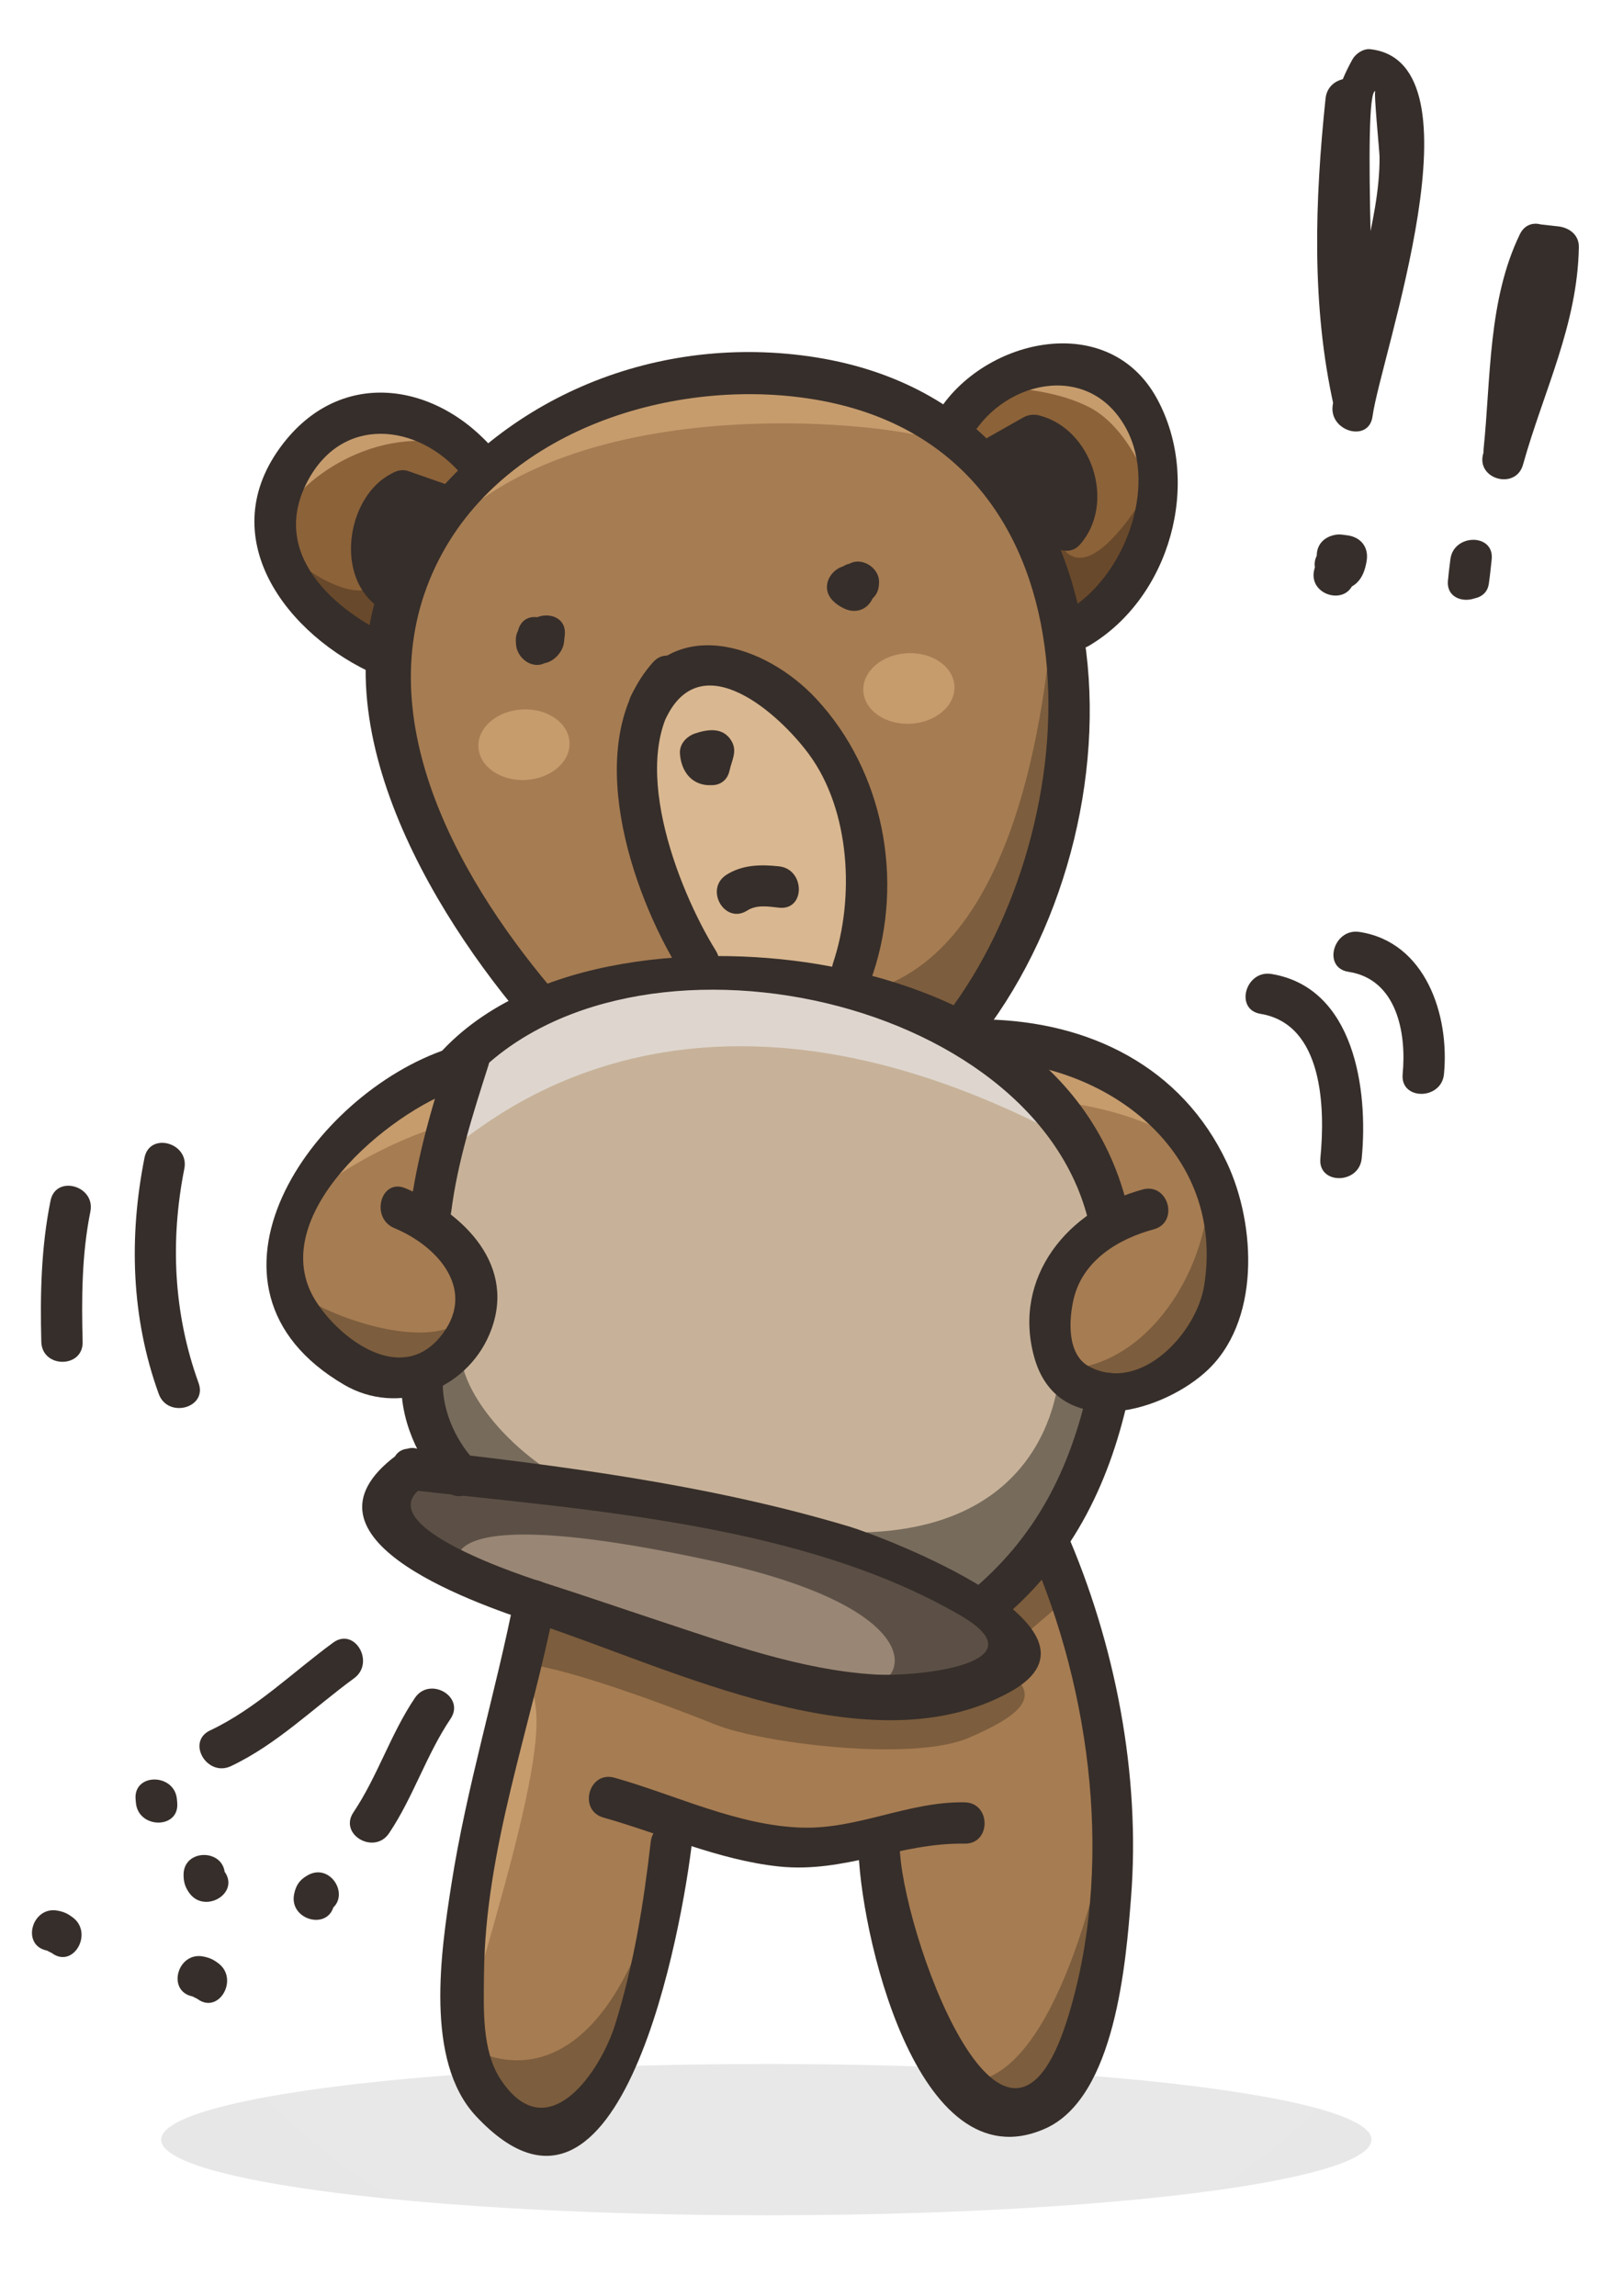 <?xml version="1.0" encoding="UTF-8" standalone="no"?>
<svg
   xmlns:dc="http://purl.org/dc/elements/1.1/"
   xmlns:cc="http://creativecommons.org/ns#"
   xmlns:rdf="http://www.w3.org/1999/02/22-rdf-syntax-ns#"
   xmlns:svg="http://www.w3.org/2000/svg"
   xmlns="http://www.w3.org/2000/svg"
   id="svg805"
   version="1.1"
   viewBox="0 0 210 297"
   height="297mm"
   width="210mm">
  <defs
     id="defs799">
    <clipPath
       clipPathUnits="userSpaceOnUse"
       id="clipPath362">
      <path
         d="m 4018.55,3428.23 c -3.97,0.13 -7.83,0.21 -11.59,0.21 -2.22,5.23 -22.59,53.71 -26.54,80.31 7.88,-17.89 21.41,-47.66 38.13,-80.52"
         id="path360" />
    </clipPath>
    <radialGradient
       fx="0"
       fy="0"
       cx="0"
       cy="0"
       r="1"
       gradientUnits="userSpaceOnUse"
       gradientTransform="matrix(3535.53,0,0,-3535.53,4360,3360)"
       spreadMethod="pad"
       id="radialGradient368">
      <stop
         style="stop-opacity:1;stop-color:#999999"
         offset="0"
         id="stop364" />
      <stop
         style="stop-opacity:1;stop-color:#949494"
         offset="1"
         id="stop366" />
    </radialGradient>
    <clipPath
       clipPathUnits="userSpaceOnUse"
       id="clipPath338">
      <path
         d="m 3943.49,3407.14 c -0.58,12.26 15.34,17.91 37.21,19.95 -20.38,-2.48 -34.2,-8.56 -37.21,-19.95"
         id="path336" />
    </clipPath>
    <radialGradient
       fx="0"
       fy="0"
       cx="0"
       cy="0"
       r="1"
       gradientUnits="userSpaceOnUse"
       gradientTransform="matrix(3535.53,0,0,-3535.53,4360,3360)"
       spreadMethod="pad"
       id="radialGradient344">
      <stop
         style="stop-opacity:1;stop-color:#999999"
         offset="0"
         id="stop340" />
      <stop
         style="stop-opacity:1;stop-color:#949494"
         offset="1"
         id="stop342" />
    </radialGradient>
    <clipPath
       clipPathUnits="userSpaceOnUse"
       id="clipPath298">
      <path
         d="m 3931.72,4241.3 c -0.32,0.16 -0.63,0.32 -0.94,0.49 0.31,-0.17 0.62,-0.33 0.94,-0.49 m -0.95,0.49 c -1.27,0.67 -2.52,1.35 -3.76,2.06 1.26,-0.71 2.52,-1.4 3.76,-2.06 m 17.26,2.66 c 0.29,11.16 1.64,30.27 6.87,50.61 l 3.75,-4.7 c 0,0 -3.17,-31.69 -10.62,-45.91 m -102.65,96.91 c -0.09,0.2 -0.13,0.3 -0.13,0.3 0.02,-0.03 0.04,-0.05 0.06,-0.08 0.02,-0.07 0.05,-0.15 0.07,-0.22"
         id="path296" />
    </clipPath>
    <radialGradient
       fx="0"
       fy="0"
       cx="0"
       cy="0"
       r="1"
       gradientUnits="userSpaceOnUse"
       gradientTransform="matrix(3535.53,0,0,-3535.53,4360,3360)"
       spreadMethod="pad"
       id="radialGradient304">
      <stop
         style="stop-opacity:1;stop-color:#bfbfbf"
         offset="0"
         id="stop300" />
      <stop
         style="stop-opacity:1;stop-color:#b8b8b8"
         offset="1"
         id="stop302" />
    </radialGradient>
    <clipPath
       clipPathUnits="userSpaceOnUse"
       id="clipPath280">
      <path
         d="m 4677.63,4310.49 c 15.29,23.73 26.92,55.54 24.49,96.36 2.82,4.93 4.43,7.98 4.43,7.98 9.58,-39.89 -7.4,-76.34 -28.92,-104.34"
         id="path278" />
    </clipPath>
    <radialGradient
       fx="0"
       fy="0"
       cx="0"
       cy="0"
       r="1"
       gradientUnits="userSpaceOnUse"
       gradientTransform="matrix(3535.53,0,0,-3535.53,4360,3360)"
       spreadMethod="pad"
       id="radialGradient286">
      <stop
         style="stop-opacity:1;stop-color:#bfbfbf"
         offset="0"
         id="stop282" />
      <stop
         style="stop-opacity:1;stop-color:#b8b8b8"
         offset="1"
         id="stop284" />
    </radialGradient>
    <clipPath
       clipPathUnits="userSpaceOnUse"
       id="clipPath262">
      <path
         d="m 4121.56,2794.67 c 14.93,8.71 33.9,25.08 52.03,55.83 0.63,0.02 1.31,0.04 1.94,0.06 -14.27,-26.96 -32.01,-47.72 -53.97,-55.89"
         id="path260" />
    </clipPath>
    <radialGradient
       fx="0"
       fy="0"
       cx="0"
       cy="0"
       r="1"
       gradientUnits="userSpaceOnUse"
       gradientTransform="matrix(3535.53,0,0,-3535.53,4360,3360)"
       spreadMethod="pad"
       id="radialGradient268">
      <stop
         style="stop-opacity:1;stop-color:#afafaf"
         offset="0"
         id="stop264" />
      <stop
         style="stop-opacity:1;stop-color:#a9a9a9"
         offset="1"
         id="stop266" />
    </radialGradient>
    <clipPath
       clipPathUnits="userSpaceOnUse"
       id="clipPath246">
      <path
         d="m 4173.59,2850.5 c 6.42,10.89 12.74,23.6 18.73,38.4 -4.98,-13.61 -10.55,-26.56 -16.79,-38.34 -0.63,-0.02 -1.31,-0.04 -1.94,-0.06"
         id="path244" />
    </clipPath>
    <radialGradient
       fx="0"
       fy="0"
       cx="0"
       cy="0"
       r="1"
       gradientUnits="userSpaceOnUse"
       gradientTransform="matrix(3535.53,0,0,-3535.53,4360,3360)"
       spreadMethod="pad"
       id="radialGradient252">
      <stop
         style="stop-opacity:1;stop-color:#bfbfbf"
         offset="0"
         id="stop248" />
      <stop
         style="stop-opacity:1;stop-color:#b8b8b8"
         offset="1"
         id="stop250" />
    </radialGradient>
    <clipPath
       clipPathUnits="userSpaceOnUse"
       id="clipPath228">
      <path
         d="m 4567.21,2794.35 c -5.24,0 -10.68,1.6 -16.01,4.13 4.04,-1.52 8.18,-2.54 12.43,-3.02 0,0 21.86,7.45 45.47,34.62 -8.03,-11.93 -17.25,-22.41 -27.83,-30.84 -4.32,-3.45 -9.1,-4.89 -14.06,-4.89"
         id="path226" />
    </clipPath>
    <radialGradient
       fx="0"
       fy="0"
       cx="0"
       cy="0"
       r="1"
       gradientUnits="userSpaceOnUse"
       gradientTransform="matrix(3535.53,0,0,-3535.53,4360,3360)"
       spreadMethod="pad"
       id="radialGradient234">
      <stop
         style="stop-opacity:1;stop-color:#afafaf"
         offset="0"
         id="stop230" />
      <stop
         style="stop-opacity:1;stop-color:#a9a9a9"
         offset="1"
         id="stop232" />
    </radialGradient>
    <clipPath
       clipPathUnits="userSpaceOnUse"
       id="clipPath210">
      <path
         d="m 4517.19,3859.53 c 0,0 72.75,126.5 91.88,239.3 -9.87,-76.58 -35.02,-163.79 -91.88,-239.3 v 0"
         id="path208" />
    </clipPath>
    <radialGradient
       fx="0"
       fy="0"
       cx="0"
       cy="0"
       r="1"
       gradientUnits="userSpaceOnUse"
       gradientTransform="matrix(3535.53,0,0,-3535.53,4360,3360)"
       spreadMethod="pad"
       id="radialGradient216">
      <stop
         style="stop-opacity:1;stop-color:#bfbfbf"
         offset="0"
         id="stop212" />
      <stop
         style="stop-opacity:1;stop-color:#b8b8b8"
         offset="1"
         id="stop214" />
    </radialGradient>
    <clipPath
       clipPathUnits="userSpaceOnUse"
       id="clipPath190">
      <path
         d="m 4704.71,3521.87 c 39.73,19.87 85.77,71.49 52.42,205.54 0,0 37.44,-57.33 7.56,-144.72 -12.95,-37.98 -35.99,-54.78 -59.98,-60.82"
         id="path188" />
    </clipPath>
    <radialGradient
       fx="0"
       fy="0"
       cx="0"
       cy="0"
       r="1"
       gradientUnits="userSpaceOnUse"
       gradientTransform="matrix(3535.53,0,0,-3535.53,4360,3360)"
       spreadMethod="pad"
       id="radialGradient196">
      <stop
         style="stop-opacity:1;stop-color:#bfbfbf"
         offset="0"
         id="stop192" />
      <stop
         style="stop-opacity:1;stop-color:#b8b8b8"
         offset="1"
         id="stop194" />
    </radialGradient>
    <clipPath
       clipPathUnits="userSpaceOnUse"
       id="clipPath170">
      <path
         d="m 4084.92,3242.13 v 0 l 9.04,62.11 c 0.16,-0.21 0.33,-0.43 0.5,-0.64 4.9,-6.18 -0.14,-28.79 -9.54,-61.47"
         id="path168" />
    </clipPath>
    <radialGradient
       fx="0"
       fy="0"
       cx="0"
       cy="0"
       r="1"
       gradientUnits="userSpaceOnUse"
       gradientTransform="matrix(3535.53,0,0,-3535.53,4360,3360)"
       spreadMethod="pad"
       id="radialGradient176">
      <stop
         style="stop-opacity:1;stop-color:#bfbfbf"
         offset="0"
         id="stop172" />
      <stop
         style="stop-opacity:1;stop-color:#b8b8b8"
         offset="1"
         id="stop174" />
    </radialGradient>
    <clipPath
       clipPathUnits="userSpaceOnUse"
       id="clipPath148">
      <path
         d="m 4329.27,2703.66 c -330.03,0 -597.69,33.39 -597.69,74.7 0,27.87 122.37,52.21 303.67,65.04 11.75,-25.6 30.42,-46.01 58.31,-58.65 0,0 11.54,0.3 28,9.92 21.96,8.17 39.7,28.93 53.97,55.89 49.07,1.63 100.58,2.5 153.74,2.5 59.24,0 116.45,-1.08 170.47,-3.08 14.6,-24.89 31.71,-44.09 51.46,-51.5 5.33,-2.53 10.77,-4.13 16.01,-4.13 4.96,0 9.74,1.44 14.06,4.89 10.58,8.43 19.8,18.91 27.83,30.84 3.54,4.06 7.12,8.58 10.66,13.57 183.26,-12.77 307.2,-37.24 307.2,-65.29 0,-41.31 -267.57,-74.7 -597.69,-74.7"
         id="path146" />
    </clipPath>
    <radialGradient
       fx="0"
       fy="0"
       cx="0"
       cy="0"
       r="1"
       gradientUnits="userSpaceOnUse"
       gradientTransform="matrix(3535.53,0,0,-3535.53,4360,3360)"
       spreadMethod="pad"
       id="radialGradient154">
      <stop
         style="stop-opacity:1;stop-color:#e9e9e9"
         offset="0"
         id="stop150" />
      <stop
         style="stop-opacity:1;stop-color:#e2e2e2"
         offset="1"
         id="stop152" />
    </radialGradient>
  </defs>
  <g
     style="opacity:1"
     id="layer1">
    <g
       transform="matrix(0.131,0,0,-0.131,-467.978,640.763)"
       style="display:inline"
       id="g142">
      <g
         id="g144"
         clip-path="url(#clipPath148)">
        <path
           d="m 4329.27,2703.66 c -330.03,0 -597.69,33.39 -597.69,74.7 0,27.87 122.37,52.21 303.67,65.04 11.75,-25.6 30.42,-46.01 58.31,-58.65 0,0 11.54,0.3 28,9.92 21.96,8.17 39.7,28.93 53.97,55.89 49.07,1.63 100.58,2.5 153.74,2.5 59.24,0 116.45,-1.08 170.47,-3.08 14.6,-24.89 31.71,-44.09 51.46,-51.5 5.33,-2.53 10.77,-4.13 16.01,-4.13 4.96,0 9.74,1.44 14.06,4.89 10.58,8.43 19.8,18.91 27.83,30.84 3.54,4.06 7.12,8.58 10.66,13.57 183.26,-12.77 307.2,-37.24 307.2,-65.29 0,-41.31 -267.57,-74.7 -597.69,-74.7"
           style="fill:url(#radialGradient154);fill-opacity:1;fill-rule:nonzero;stroke:none"
           id="path156" />
      </g>
    </g>
    <path
       d="m 53.406,177.99 c 0,0 7.996,19.241 15.957,29.221 3.083,3.886 -23.8,57.355 -0.118,68.092 0,0 15.52,-0.402 18.13,-40.076 0,0 18.095,6.154 26.363,3.39 0,0 5.256,33.934 17.197,35.28 0,0 27.13,-9.236 4.642,-74.588 0,0 6.791,-10.04 7.807,-19.111 0,0 19.996,-0.26 12.945,-28.607 0,0 -9.201,-18.886 -31.489,-17.339 0,0 11.433,-19.878 12.567,-35.528 0,0 10.866,-52.194 -47.741,-50.269 0,0 -46.253,7.276 -37.453,50.682 0,0 10.937,27.508 17.233,31.253 0,0 -4.642,2.976 -10.772,7.854 -5.055,4.039 -26.977,12.425 -20.493,30.662 4.099,11.54 16.429,10.607 16.429,10.607 l -1.205,-1.524"
       style="display:inline;fill:#a67c52;fill-opacity:1;fill-rule:nonzero;stroke:none;stroke-width:0.131"
       id="path158" />
    <path
       d="M 62.513,60.657 C 59.713,57.468 45.386,48.456 38.24,59.677 31.095,70.897 43.142,82.815 50.146,85.059 c 0,0 -0.425,-9.366 4.24,-14.894 4.654,-5.528 8.126,-9.508 8.126,-9.508"
       style="display:inline;fill:#8c6239;fill-opacity:1;fill-rule:nonzero;stroke:none;stroke-width:0.131"
       id="path160" />
    <path
       d="m 146.195,51.35 c -2.669,-5.965 -16.087,-7.772 -23.256,4.618 0,0 8.15,7.004 10.311,11.823 2.173,4.819 4.878,14.587 4.878,14.587 0,0 17.918,-8.977 8.067,-31.028"
       style="display:inline;fill:#8c6239;fill-opacity:1;fill-rule:nonzero;stroke:none;stroke-width:0.131"
       id="path162" />
    <g
       transform="matrix(0.131,0,0,-0.131,-467.978,640.763)"
       style="display:inline"
       id="g164">
      <g
         id="g166"
         clip-path="url(#clipPath170)">
        <path
           d="m 4084.92,3242.13 v 0 l 9.04,62.11 c 0.16,-0.21 0.33,-0.43 0.5,-0.64 4.9,-6.18 -0.14,-28.79 -9.54,-61.47"
           style="fill:url(#radialGradient176);fill-opacity:1;fill-rule:nonzero;stroke:none"
           id="path178" />
      </g>
    </g>
    <path
       d="m 114.707,226.306 c -8.386,0 -18.255,-1.637 -22.087,-3.185 -5.788,-2.327 -18.697,-7.181 -24.508,-7.843 1.234,-4.289 1.895,-7.256 1.252,-8.067 -0.022,-0.026 -0.045,-0.057 -0.066,-0.084 l 0.033,-0.227 c 8.322,3.286 16.78,5.946 19.876,6.878 4.55,1.369 20.192,4.997 31.085,4.997 4.663,0 8.453,-0.664 10.133,-2.455 4.65,3.193 1.273,5.755 -5.039,8.478 -2.507,1.081 -6.399,1.508 -10.677,1.508"
       style="display:inline;fill:#7c5d3d;fill-opacity:1;fill-rule:nonzero;stroke:none;stroke-width:0.131"
       id="path180" />
    <path
       d="m 132.234,211.782 -4.928,-2.878 c -0.022,-0.015 -0.042,-0.03 -0.064,-0.045 l 8.335,-9.55 2.445,7.524 -5.788,4.949"
       style="display:inline;fill:#7c5d3d;fill-opacity:1;fill-rule:nonzero;stroke:none;stroke-width:0.131"
       id="path182" />
    <g
       transform="matrix(0.131,0,0,-0.131,-467.978,640.763)"
       style="display:inline"
       id="g184">
      <g
         id="g186"
         clip-path="url(#clipPath190)">
        <path
           d="m 4704.71,3521.87 c 39.73,19.87 85.77,71.49 52.42,205.54 0,0 37.44,-57.33 7.56,-144.72 -12.95,-37.98 -35.99,-54.78 -59.98,-60.82"
           style="fill:url(#radialGradient196);fill-opacity:1;fill-rule:nonzero;stroke:none"
           id="path198" />
      </g>
    </g>
    <path
       d="m 146.283,178.94 c -4.299,0 -8.061,-1.836 -8.061,-1.836 11.185,-0.756 19.075,-14.622 18.107,-25.512 v 0 c 4.377,17.592 -1.665,24.367 -6.879,26.974 -1.056,0.266 -2.127,0.374 -3.167,0.374"
       style="display:inline;fill:#7c5d3d;fill-opacity:1;fill-rule:nonzero;stroke:none;stroke-width:0.131"
       id="path200" />
    <path
       d="m 50.617,178.188 c -0.228,0 -0.457,-0.019 -0.684,-0.057 -9.567,-1.606 -12.567,-12.189 -12.567,-12.189 0.555,2.017 9.928,6.442 16.91,6.442 2.454,0 4.613,-0.547 5.99,-1.938 -1.879,2.715 -5.866,7.742 -9.648,7.742 m 9.648,-7.742 c 0.694,-1.004 1.101,-1.693 1.101,-1.693 -0.268,0.667 -0.64,1.227 -1.101,1.693"
       style="display:inline;fill:#7c5d3d;fill-opacity:1;fill-rule:nonzero;stroke:none;stroke-width:0.131"
       id="path202" />
    <g
       transform="matrix(0.131,0,0,-0.131,-467.978,640.763)"
       style="display:inline"
       id="g204">
      <g
         id="g206"
         clip-path="url(#clipPath210)">
        <path
           d="m 4517.19,3859.53 c 0,0 72.75,126.5 91.88,239.3 -9.87,-76.58 -35.02,-163.79 -91.88,-239.3 v 0"
           style="fill:url(#radialGradient216);fill-opacity:1;fill-rule:nonzero;stroke:none"
           id="path218" />
      </g>
    </g>
    <path
       d="m 124.841,134.253 c 0,0 -0.206,-0.06 -0.571,-0.169 -3.756,-2.24 -8.201,-4.161 -13.446,-5.486 0.079,-0.048 0.194,-0.089 0.352,-0.121 22.678,-4.618 24.591,-45.119 25.312,-51.639 0,0 2.276,11.565 0.412,26.01 -2.511,14.803 -12.058,31.405 -12.058,31.405 v 0 0"
       style="display:inline;fill:#7c5d3d;fill-opacity:1;fill-rule:nonzero;stroke:none;stroke-width:0.131"
       id="path220" />
    <g
       transform="matrix(0.131,0,0,-0.131,-467.978,640.763)"
       style="display:inline"
       id="g222">
      <g
         id="g224"
         clip-path="url(#clipPath228)">
        <path
           d="m 4567.21,2794.35 c -5.24,0 -10.68,1.6 -16.01,4.13 4.04,-1.52 8.18,-2.54 12.43,-3.02 0,0 21.86,7.45 45.47,34.62 -8.03,-11.93 -17.25,-22.41 -27.83,-30.84 -4.32,-3.45 -9.1,-4.89 -14.06,-4.89"
           style="fill:url(#radialGradient234);fill-opacity:1;fill-rule:nonzero;stroke:none"
           id="path236" />
      </g>
    </g>
    <path
       d="m 130.935,273.897 c -0.558,-0.063 -1.101,-0.197 -1.631,-0.396 -2.635,-1.248 -5.066,-4.222 -5.066,-4.222 0.272,0.03 0.539,0.046 0.806,0.046 11.688,0 17.809,-28.905 18.848,-35.81 0,0 1.196,23.691 -6.99,35.839 -3.098,3.566 -5.967,4.543 -5.967,4.543"
       style="display:inline;fill:#7c5d3d;fill-opacity:1;fill-rule:nonzero;stroke:none;stroke-width:0.131"
       id="path238" />
    <g
       transform="matrix(0.131,0,0,-0.131,-467.978,640.763)"
       style="display:inline"
       id="g240">
      <g
         id="g242"
         clip-path="url(#clipPath246)">
        <path
           d="m 4173.59,2850.5 c 6.42,10.89 12.74,23.6 18.73,38.4 -4.98,-13.61 -10.55,-26.56 -16.79,-38.34 -0.63,-0.02 -1.31,-0.04 -1.94,-0.06"
           style="fill:url(#radialGradient252);fill-opacity:1;fill-rule:nonzero;stroke:none"
           id="path254" />
      </g>
    </g>
    <g
       transform="matrix(0.131,0,0,-0.131,-467.978,640.763)"
       style="display:inline"
       id="g256">
      <g
         id="g258"
         clip-path="url(#clipPath262)">
        <path
           d="m 4121.56,2794.67 c 14.93,8.71 33.9,25.08 52.03,55.83 0.63,0.02 1.31,0.04 1.94,0.06 -14.27,-26.96 -32.01,-47.72 -53.97,-55.89"
           style="fill:url(#radialGradient268);fill-opacity:1;fill-rule:nonzero;stroke:none"
           id="path270" />
      </g>
    </g>
    <path
       d="m 70.172,274.526 c -6.68,0 -9.631,-9.841 -9.631,-9.841 1.236,0.807 3.549,1.85 6.369,1.85 6.421,0 15.477,-5.404 20.466,-31.308 v 0 c 0,0 -0.979,14.954 -5.169,26.407 -0.786,1.942 -1.616,3.61 -2.458,5.039 -2.379,4.035 -4.869,6.184 -6.828,7.327 -0.013,0.003 -0.024,0.008 -0.037,0.015 -0.965,0.353 -1.867,0.511 -2.711,0.511"
       style="display:inline;fill:#7c5d3d;fill-opacity:1;fill-rule:nonzero;stroke:none;stroke-width:0.131"
       id="path272" />
    <g
       transform="matrix(0.131,0,0,-0.131,-467.978,640.763)"
       style="display:inline"
       id="g274">
      <g
         id="g276"
         clip-path="url(#clipPath280)">
        <path
           d="m 4677.63,4310.49 c 15.29,23.73 26.92,55.54 24.49,96.36 2.82,4.93 4.43,7.98 4.43,7.98 9.58,-39.89 -7.4,-76.34 -28.92,-104.34"
           style="fill:url(#radialGradient286);fill-opacity:1;fill-rule:nonzero;stroke:none"
           id="path288" />
      </g>
    </g>
    <path
       d="m 138.128,82.378 v 0 l -1.039,-12.071 c 0.755,1.312 1.652,1.849 2.617,1.848 3.491,0 7.852,-7.021 9.404,-9.73 0.319,5.357 -1.207,9.532 -3.214,12.646 -3.441,4.475 -7.768,7.307 -7.768,7.307 v 0"
       style="display:inline;fill:#69492b;fill-opacity:1;fill-rule:nonzero;stroke:none;stroke-width:0.131"
       id="path290" />
    <g
       transform="matrix(0.131,0,0,-0.131,-467.978,640.763)"
       style="display:inline"
       id="g292">
      <g
         id="g294"
         clip-path="url(#clipPath298)">
        <path
           d="m 3931.72,4241.3 c -0.32,0.16 -0.63,0.32 -0.94,0.49 0.31,-0.17 0.62,-0.33 0.94,-0.49 m -0.95,0.49 c -1.27,0.67 -2.52,1.35 -3.76,2.06 1.26,-0.71 2.52,-1.4 3.76,-2.06 m 17.26,2.66 c 0.29,11.16 1.64,30.27 6.87,50.61 l 3.75,-4.7 c 0,0 -3.17,-31.69 -10.62,-45.91 m -102.65,96.91 c -0.09,0.2 -0.13,0.3 -0.13,0.3 0.02,-0.03 0.04,-0.05 0.06,-0.08 0.02,-0.07 0.05,-0.15 0.07,-0.22"
           style="fill:url(#radialGradient304);fill-opacity:1;fill-rule:nonzero;stroke:none"
           id="path306" />
      </g>
    </g>
    <path
       d="m 49.153,84.625 c -0.091,0 -0.185,-0.019 -0.282,-0.062 -0.293,-0.129 -0.581,-0.266 -0.865,-0.412 -0.042,-0.022 -0.083,-0.042 -0.123,-0.064 -0.001,0 -0.001,0 -0.001,0 -0.163,-0.087 -0.328,-0.177 -0.493,-0.27 -6.715,-3.828 -10.436,-12.159 -10.713,-12.797 -0.003,-0.007 -0.007,-0.019 -0.009,-0.03 1.472,1.84 6.431,5.398 9.824,5.398 1.188,0 2.182,-0.436 2.77,-1.534 l 1.787,2.242 c -0.686,2.669 -0.864,5.177 -0.902,6.642 -0.283,0.539 -0.613,0.887 -0.993,0.887"
       style="display:inline;fill:#69492b;fill-opacity:1;fill-rule:nonzero;stroke:none;stroke-width:0.131"
       id="path308" />
    <path
       d="m 58.477,145.397 c -5.117,0.814 -18.844,7.461 -20.897,12.807 0,0 3.383,-9.848 21.098,-19.956 l -0.201,7.148"
       style="display:inline;fill:#c69c6d;fill-opacity:1;fill-rule:nonzero;stroke:none;stroke-width:0.131"
       id="path310" />
    <path
       d="m 134.669,142.342 c 0,0 12.981,0.333 21.36,7.561 0,0 -10.803,-15.571 -25.881,-15.028 l 4.521,7.467"
       style="display:inline;fill:#c69c6d;fill-opacity:1;fill-rule:nonzero;stroke:none;stroke-width:0.131"
       id="path312" />
    <path
       d="m 59.691,260.494 c 0.549,1.356 2.428,-5.055 5.469,-16.135 8.294,-30.242 1.549,-21.83 3.556,-33.24 0.467,-2.643 -12.954,39.682 -9.025,49.375"
       style="display:inline;fill:#c69c6d;fill-opacity:1;fill-rule:nonzero;stroke:none;stroke-width:0.131"
       id="path314" />
    <path
       d="m 36.1,68.064 c 1.201,-5.028 11.589,-13.113 22.353,-10.538 0,0 -6.083,-7.045 -12.654,-3.688 -9.162,4.686 -9.7,14.226 -9.7,14.226"
       style="display:inline;fill:#c69c6d;fill-opacity:1;fill-rule:nonzero;stroke:none;stroke-width:0.131"
       id="path316" />
    <path
       d="m 128.048,50.116 c 3.643,-1.717 13.419,-4.647 19.016,2.367 5.597,7.02 2.068,11.471 2.068,11.471 0,0 -2.654,-8.416 -8.155,-11.255 -5.5,-2.835 -12.929,-2.584 -12.929,-2.584"
       style="display:inline;fill:#c69c6d;fill-opacity:1;fill-rule:nonzero;stroke:none;stroke-width:0.131"
       id="path318" />
    <path
       d="m 122.085,57.287 c -4.423,-2.511 -50.935,-8.25 -67.276,14.698 0,0 11.859,-22.293 36.686,-23.752 24.826,-1.455 30.59,9.054 30.59,9.054"
       style="display:inline;fill:#c69c6d;fill-opacity:1;fill-rule:nonzero;stroke:none;stroke-width:0.131"
       id="path320" />
    <path
       d="m 79.485,127.91 c -5.303,0.839 -19.323,2.764 -20.729,15.142 -1.394,12.378 -3.047,13.689 -3.047,13.689 0,0 8.114,7.725 4.961,15.237 0,0 -6.225,5.882 -6.059,7.536 0.165,1.642 4.878,11.315 4.878,11.315 0,0 51.45,5.091 67.867,17.044 0,0 16.961,-16.37 16.028,-27.674 0,0 -17.126,-5.008 0.26,-21.91 0,0 -9.697,-38.942 -64.159,-30.379"
       style="display:inline;fill:#c7b299;fill-opacity:1;fill-rule:nonzero;stroke:none;stroke-width:0.131"
       id="path322" />
    <path
       d="m 88.982,195.199 c -9.543,-1.476 -38.705,-8.28 -39.497,-1.228 -0.803,7.04 32.812,17.729 39.721,19.808 6.91,2.079 39.391,9.366 41.989,1.252 2.598,-8.114 -32.682,-18.355 -42.213,-19.831"
       style="display:inline;fill:#998675;fill-opacity:1;fill-rule:nonzero;stroke:none;stroke-width:0.131"
       id="path324" />
    <path
       d="m 88.823,86.39 c -3.711,-0.421 -11.898,10.532 1.487,37.938 0,0 15.349,0.126 18.086,3.551 2.73,3.425 13.257,-37.788 -19.573,-41.489"
       style="display:inline;fill:#d9b790;fill-opacity:1;fill-rule:nonzero;stroke:none;stroke-width:0.131"
       id="path326" />
    <path
       d="m 111.888,218.191 c -0.181,0 -0.364,-0.011 -0.547,-0.03 -0.692,-0.079 -0.832,-0.102 -0.559,-0.102 0.22,0 0.711,0.015 1.398,0.03 0.192,0.003 0.399,0.008 0.619,0.015 -0.294,0.059 -0.6,0.089 -0.911,0.089"
       style="display:inline;fill:#5c5046;fill-opacity:1;fill-rule:nonzero;stroke:none;stroke-width:0.131"
       id="path328" />
    <path
       d="m 127.194,208.825 c -7.91,-5.524 -25.209,-10.815 -34.449,-12.887 6.441,1.322 13.012,2.915 18.905,4.795 6.32,2.213 11.925,4.891 15.545,8.092 M 89.207,195.234 c -0.076,-0.011 -0.152,-0.022 -0.226,-0.037 -2.047,-0.316 -4.996,-0.878 -8.374,-1.496 2.752,0.454 5.643,0.963 8.6,1.532"
       style="display:inline;fill:#644a31;fill-opacity:1;fill-rule:nonzero;stroke:none;stroke-width:0.131"
       id="path330" />
    <g
       transform="matrix(0.131,0,0,-0.131,-467.978,640.763)"
       style="display:inline"
       id="g332">
      <g
         id="g334"
         clip-path="url(#clipPath338)">
        <path
           d="m 3943.49,3407.14 c -0.58,12.26 15.34,17.91 37.21,19.95 -20.38,-2.48 -34.2,-8.56 -37.21,-19.95"
           style="fill:url(#radialGradient344);fill-opacity:1;fill-rule:nonzero;stroke:none"
           id="path346" />
      </g>
    </g>
    <path
       d="m 111.649,200.733 c -5.893,-1.881 -12.463,-3.474 -18.905,-4.795 -1.378,-0.31 -2.575,-0.547 -3.537,-0.703 -2.957,-0.568 -5.848,-1.077 -8.6,-1.532 -1.072,-0.196 -2.189,-0.398 -3.332,-0.598 -0.467,-0.113 -0.944,-0.256 -1.427,-0.427 5.827,0.826 15.111,2.34 24.436,4.692 -0.042,-0.008 -0.087,-0.015 -0.13,-0.022 0,0 0.171,0.038 0.488,0.112 3.742,0.953 7.486,2.041 11.005,3.273"
       style="display:inline;fill:#776b5c;fill-opacity:1;fill-rule:nonzero;stroke:none;stroke-width:0.131"
       id="path348" />
    <path
       d="m 114.809,218.123 c -0.747,0 -1.428,-0.008 -2.011,-0.022 5.066,-1.001 6.767,-10.294 -21.147,-16.277 -11.498,-2.463 -18.96,-3.306 -23.792,-3.306 -10.478,0 -8.571,3.967 -8.571,3.967 -7.007,-4.326 -9.656,-7.11 -9.738,-8.864 0.395,-1.495 2.209,-2.293 4.883,-2.618 0.94,-0.087 1.962,-0.125 3.02,-0.125 0.15,0 0.299,9.6e-4 0.45,0.002 0.001,0.002 0.003,0.003 0.003,0.003 l 20.764,2.469 v 0 c -0.453,-0.051 -0.92,-0.137 -1.395,-0.252 1.143,0.201 2.26,0.403 3.332,0.598 3.378,0.618 6.327,1.18 8.374,1.496 0.074,0.011 0.15,0.022 0.226,0.037 0.962,0.156 2.159,0.394 3.537,0.703 9.24,2.072 26.54,7.364 34.449,12.887 0.015,0.015 0.03,0.026 0.045,0.04 9.404,8.354 -4.898,9.259 -12.429,9.259"
       style="display:inline;fill:#5c5046;fill-opacity:1;fill-rule:nonzero;stroke:none;stroke-width:0.131"
       id="path350" />
    <path
       d="m 127.864,207.447 c -0.015,-0.011 -0.032,-0.022 -0.046,-0.03 0.276,-0.278 0.667,-0.677 1.146,-1.18 -0.689,0.778 -1.1,1.211 -1.1,1.211 m 15.52,-27.249 c 0,0 -2.974,-0.87 -5.185,-3.108 l 5.185,3.108"
       style="display:inline;fill:#644a31;fill-opacity:1;fill-rule:nonzero;stroke:none;stroke-width:0.131"
       id="path352" />
    <path
       d="m 127.818,207.416 c -7.494,-5.219 -24.119,-9.246 -27.175,-9.956 -0.318,-0.074 -0.488,-0.112 -0.488,-0.112 0.043,0.008 0.088,0.015 0.13,0.022 3.749,0.614 7.113,0.89 10.139,0.89 26.889,0 26.712,-21.805 26.712,-21.805 l 1.063,0.636 c 2.211,2.238 5.185,3.108 5.185,3.108 v 0 c -1.156,10.276 -11.071,22.251 -14.42,26.037 -0.479,0.503 -0.87,0.902 -1.146,1.18"
       style="display:inline;fill:#776b5c;fill-opacity:1;fill-rule:nonzero;stroke:none;stroke-width:0.131"
       id="path354" />
    <g
       transform="matrix(0.131,0,0,-0.131,-467.978,640.763)"
       style="display:inline"
       id="g356">
      <g
         id="g358"
         clip-path="url(#clipPath362)">
        <path
           d="m 4018.55,3428.23 c -3.97,0.13 -7.83,0.21 -11.59,0.21 -2.22,5.23 -22.59,53.71 -26.54,80.31 7.88,-17.89 21.41,-47.66 38.13,-80.52"
           style="fill:url(#radialGradient368);fill-opacity:1;fill-rule:nonzero;stroke:none"
           id="path370" />
      </g>
    </g>
    <path
       d="m 59.967,190.877 c -0.189,-0.008 -0.379,-0.015 -0.566,-0.022 -2.194,-4.312 -3.97,-8.219 -5.004,-10.567 -0.157,-1.058 -0.117,-1.852 0.249,-2.144 0.348,-0.278 0.772,-0.631 1.224,-1.017 -0.773,0.996 -1.31,1.886 -1.26,2.387 0.165,1.642 4.878,11.315 4.878,11.315 0,0 0.165,0.015 0.478,0.048"
       style="display:inline;fill:#644a31;fill-opacity:1;fill-rule:nonzero;stroke:none;stroke-width:0.131"
       id="path372" />
    <path
       d="m 77.275,193.104 c -5.696,-1.003 -12.089,-1.993 -17.309,-2.227 -0.312,-0.034 -0.478,-0.048 -0.478,-0.048 0,0 -4.713,-9.673 -4.878,-11.315 -0.05,-0.501 0.487,-1.391 1.26,-2.387 1.68,-1.432 3.748,-3.294 3.748,-3.294 -0.744,6.624 8.555,16.149 16.23,18.846 0.483,0.171 0.959,0.314 1.427,0.427"
       style="display:inline;fill:#776b5c;fill-opacity:1;fill-rule:nonzero;stroke:none;stroke-width:0.131"
       id="path374" />
    <path
       d="m 78.67,193.356 -20.764,-2.469 c 0,0 -0.001,-0.002 -0.003,-0.003 -0.003,-0.008 -0.01,-0.026 -0.024,-0.055 0.493,0 1,0.011 1.521,0.026 0.186,0.008 0.377,0.015 0.566,0.022 5.219,0.234 11.613,1.224 17.309,2.227 0.475,0.115 0.942,0.201 1.395,0.252"
       style="display:inline;fill:#5c5046;fill-opacity:1;fill-rule:nonzero;stroke:none;stroke-width:0.131"
       id="path376" />
    <path
       d="m 73.693,96.022 c 0.135,2.514 -2.392,4.7 -5.652,4.879 -3.251,0.179 -6,-1.721 -6.141,-4.239 -0.134,-2.52 2.391,-4.707 5.648,-4.882 3.256,-0.179 6.008,1.717 6.144,4.242"
       style="display:inline;fill:#c69c6d;fill-opacity:1;fill-rule:nonzero;stroke:none;stroke-width:0.131"
       id="path378" />
    <path
       d="m 123.494,88.749 c 0.136,2.514 -2.391,4.7 -5.648,4.877 -3.248,0.18 -6.005,-1.715 -6.141,-4.238 -0.136,-2.518 2.396,-4.707 5.65,-4.882 3.259,-0.177 6.005,1.718 6.139,4.243"
       style="display:inline;fill:#c69c6d;fill-opacity:1;fill-rule:nonzero;stroke:none;stroke-width:0.131"
       id="path380" />
    <path
       d="m 138.699,147.601 c 5.99,3.232 -22.462,-32.457 -69.263,-17.226 0,0 -9.814,3.957 -11.408,18.117 -0.298,2.654 26.239,-30.226 80.671,-0.891"
       style="display:inline;fill:#ded6ce;fill-opacity:1;fill-rule:nonzero;stroke:none;stroke-width:0.131"
       id="path382" />
    <path
       d="m 18.697,149.771 c -2.033,10.23 -1.731,20.699 1.844,30.556 1.164,3.217 6.333,1.828 5.152,-1.42 -3.247,-8.965 -3.693,-18.394 -1.843,-27.714 0.671,-3.368 -4.482,-4.798 -5.154,-1.421"
       style="display:inline;fill:#362e2a;fill-opacity:1;fill-rule:nonzero;stroke:none;stroke-width:0.131"
       id="path384" />
    <path
       d="m 6.539,155.324 c -1.218,6.009 -1.353,12.149 -1.193,18.263 0.088,3.442 5.434,3.452 5.347,0 -0.147,-5.623 -0.118,-11.31 1,-16.843 0.681,-3.369 -4.473,-4.799 -5.154,-1.42"
       style="display:inline;fill:#362e2a;fill-opacity:1;fill-rule:nonzero;stroke:none;stroke-width:0.131"
       id="path386" />
    <path
       d="m 163.1,131.157 c 8.139,1.343 8.372,12.255 7.742,18.695 -0.331,3.429 5.016,3.398 5.349,0 0.864,-8.868 -0.941,-22.082 -11.671,-23.852 -3.369,-0.554 -4.818,4.6 -1.42,5.158"
       style="display:inline;fill:#362e2a;fill-opacity:1;fill-rule:nonzero;stroke:none;stroke-width:0.131"
       id="path388" />
    <path
       d="m 174.471,125.717 c 6.248,0.95 7.534,7.864 7.019,13.231 -0.332,3.431 5.021,3.399 5.347,0 0.734,-7.623 -2.377,-17.086 -10.944,-18.387 -3.37,-0.514 -4.819,4.639 -1.421,5.156"
       style="display:inline;fill:#362e2a;fill-opacity:1;fill-rule:nonzero;stroke:none;stroke-width:0.131"
       id="path390" />
    <path
       d="m 171.516,12.722 c -1.385,13.227 -1.858,26.779 1.07,39.833 0.696,3.112 5.02,2.146 5.249,-0.711 0.285,-3.529 -1.631,-40.254 0.127,-40.057 -0.254,-0.026 0.53,7.764 0.537,8.49 0.038,4.389 -0.982,8.798 -1.896,13.066 -1.369,6.381 -3.28,12.639 -4.169,19.118 -0.466,3.37 4.686,4.824 5.154,1.42 1.088,-7.898 14.672,-45.841 -0.29,-47.515 -0.894,-0.099 -1.894,0.575 -2.308,1.324 -7.415,13.328 -1.344,29.792 -2.501,44.154 1.748,-0.236 3.5,-0.474 5.251,-0.71 -2.814,-12.559 -2.206,-25.695 -0.874,-38.412 0.357,-3.427 -4.991,-3.394 -5.348,0"
       style="display:inline;fill:#362e2a;fill-opacity:1;fill-rule:nonzero;stroke:none;stroke-width:0.131"
       id="path392" />
    <path
       d="m 175.196,75.135 c -1.404,1.024 -1.738,1.378 -0.996,1.062 0.528,-0.201 1.004,-0.446 1.411,-0.853 0.736,-0.738 1.035,-1.727 1.209,-2.718 0.327,-1.84 -0.747,-3.18 -2.577,-3.385 -0.381,-0.041 -0.84,-0.138 -1.235,-0.089 -1.822,0.228 -2.906,1.524 -2.576,3.385 0.432,2.465 0.739,-1.633 0.444,-1.329 -2.407,2.47 1.371,6.253 3.781,3.781 0.613,-0.63 1.369,-1.587 1.261,-2.551 -0.04,-0.31 -0.549,-2.558 -0.329,-1.323 -0.86,1.13 -1.719,2.259 -2.58,3.386 0.395,-0.05 0.854,0.047 1.235,0.089 -0.858,-1.127 -1.717,-2.256 -2.577,-3.383 -0.304,1.726 1.999,-0.823 -0.167,0.365 -0.793,0.437 -1.253,1.302 -1.455,2.143 -0.812,3.35 4.344,4.77 5.154,1.421"
       style="display:inline;fill:#362e2a;fill-opacity:1;fill-rule:nonzero;stroke:none;stroke-width:0.131"
       id="path394" />
    <path
       d="m 196.652,30.311 c -4.122,8.513 -3.74,18.554 -4.688,27.762 -0.352,3.428 4.996,3.394 5.345,0 0.862,-8.365 0.634,-17.189 3.959,-25.062 -0.77,0.441 -1.538,0.882 -2.307,1.323 0.885,0.099 1.766,0.199 2.652,0.298 -0.891,-0.891 -1.785,-1.784 -2.673,-2.673 -0.156,9.542 -4.518,17.726 -7.032,26.734 -0.929,3.326 4.228,4.736 5.154,1.42 2.655,-9.511 7.059,-18.08 7.225,-28.154 0.026,-1.58 -1.245,-2.514 -2.673,-2.673 -0.886,-0.1 -1.768,-0.198 -2.652,-0.298 -0.82,-0.09 -1.984,0.556 -2.31,1.324 -3.74,8.857 -3.717,18.335 -4.688,27.762 1.784,0 3.563,0 5.345,0 0.844,-8.184 0.298,-17.502 3.959,-25.062 1.497,-3.089 -3.116,-5.802 -4.617,-2.7"
       style="display:inline;fill:#362e2a;fill-opacity:1;fill-rule:nonzero;stroke:none;stroke-width:0.131"
       id="path396" />
    <path
       d="m 187.662,72.388 c -0.03,0.246 -0.417,3.299 -0.184,1.752 1.749,0.238 3.501,0.475 5.251,0.71 0.022,-0.194 0.062,-0.398 0.066,-0.593 0.022,-3.542 -4.941,-3.32 -5.348,0 -0.034,0.261 -0.063,0.525 -0.092,0.786 -0.402,3.42 4.95,3.383 5.344,0 0.033,-0.261 0.062,-0.525 0.096,-0.786 -1.783,0 -3.567,0 -5.348,0 -9.6e-4,0.196 -0.044,0.399 -0.066,0.593 -0.326,2.988 4.805,3.68 5.251,0.713 0.159,-1.055 0.256,-2.118 0.375,-3.175 0.387,-3.424 -4.961,-3.387 -5.345,0"
       style="display:inline;fill:#362e2a;fill-opacity:1;fill-rule:nonzero;stroke:none;stroke-width:0.131"
       id="path398" />
    <path
       d="m 53.679,219.661 c -3.144,4.668 -4.815,10.12 -7.95,14.797 -1.927,2.873 2.707,5.546 4.616,2.694 3.135,-4.672 4.806,-10.122 7.95,-14.796 1.93,-2.868 -2.702,-5.541 -4.616,-2.696"
       style="display:inline;fill:#362e2a;fill-opacity:1;fill-rule:nonzero;stroke:none;stroke-width:0.131"
       id="path400" />
    <path
       d="m 39.834,242.583 c -1.047,0.585 -1.528,1.264 -1.773,2.433 -0.707,3.364 4.446,4.795 5.154,1.421 0.042,-0.199 0.087,-0.396 0.129,-0.602 -0.411,0.534 -0.82,1.067 -1.23,1.6 0.14,-0.079 0.28,-0.157 0.42,-0.236 3.005,-1.686 0.31,-6.306 -2.7,-4.616"
       style="display:inline;fill:#362e2a;fill-opacity:1;fill-rule:nonzero;stroke:none;stroke-width:0.131"
       id="path402" />
    <path
       d="m 29.887,228.476 c 5.923,-2.801 10.685,-7.532 15.927,-11.364 2.755,-2.011 0.092,-6.651 -2.7,-4.616 -5.244,3.833 -10.005,8.564 -15.927,11.361 -3.116,1.472 -0.4,6.084 2.7,4.618"
       style="display:inline;fill:#362e2a;fill-opacity:1;fill-rule:nonzero;stroke:none;stroke-width:0.131"
       id="path404" />
    <path
       d="m 17.546,232.772 c 0.013,0.147 0.026,0.298 0.039,0.445 0.299,3.404 5.648,3.434 5.347,0 -0.013,-0.147 -0.026,-0.298 -0.039,-0.445 -0.301,-3.404 -5.65,-3.434 -5.347,0"
       style="display:inline;fill:#362e2a;fill-opacity:1;fill-rule:nonzero;stroke:none;stroke-width:0.131"
       id="path406" />
    <path
       d="m 6.067,252.336 c 0.214,0.104 0.429,0.214 0.642,0.324 2.768,2.063 5.428,-2.577 2.7,-4.616 -0.66,-0.491 -1.117,-0.705 -1.921,-0.866 -3.365,-0.669 -4.802,4.484 -1.42,5.158"
       style="display:inline;fill:#362e2a;fill-opacity:1;fill-rule:nonzero;stroke:none;stroke-width:0.131"
       id="path408" />
    <path
       d="m 24.906,258.268 c 0.211,0.105 0.427,0.215 0.636,0.324 2.77,2.063 5.431,-2.585 2.7,-4.617 -0.655,-0.489 -1.117,-0.703 -1.916,-0.865 -3.365,-0.684 -4.798,4.47 -1.42,5.158"
       style="display:inline;fill:#362e2a;fill-opacity:1;fill-rule:nonzero;stroke:none;stroke-width:0.131"
       id="path410" />
    <path
       d="m 23.752,242.558 c 0.007,0.909 0.189,1.534 0.707,2.282 1.946,2.812 6.584,0.146 4.616,-2.694 0.007,0.134 0.016,0.276 0.023,0.412 -0.029,-3.446 -5.377,-3.453 -5.347,0"
       style="display:inline;fill:#362e2a;fill-opacity:1;fill-rule:nonzero;stroke:none;stroke-width:0.131"
       id="path412" />
    <path
       d="M 71.204,127.691 C 58.69,112.784 46.989,91.396 56.837,72.301 65.748,55.02 88.381,48.523 106.201,51.819 c 37.359,6.916 34.856,55.08 16.355,79.349 -2.092,2.74 2.555,5.399 4.613,2.694 22.191,-29.099 19.987,-82.609 -23.575,-87.909 -20.315,-2.47 -40.228,6.318 -51.372,23.647 -12.859,19.993 2.134,46.299 15.202,61.869 2.219,2.643 5.982,-1.159 3.781,-3.78"
       style="display:inline;fill:#362e2a;fill-opacity:1;fill-rule:nonzero;stroke:none;stroke-width:0.131"
       id="path414" />
    <path
       d="M 64.824,59.308 C 57.612,49.802 44.666,47.029 36.649,57.363 27.297,69.414 37.082,82.265 48.801,87.362 c 3.127,1.364 5.853,-3.242 2.7,-4.616 -8.32,-3.621 -16.956,-11.263 -11.482,-20.903 4.833,-8.515 14.944,-6.749 20.189,0.166 2.055,2.709 6.701,0.048 4.616,-2.701"
       style="display:inline;fill:#362e2a;fill-opacity:1;fill-rule:nonzero;stroke:none;stroke-width:0.131"
       id="path416" />
    <path
       d="m 125.247,57.318 c 4.007,-8.03 15.604,-10.87 20.456,-1.906 4.21,7.774 -0.391,19.298 -7.498,23.512 -2.962,1.757 -0.274,6.378 2.7,4.616 10.524,-6.239 14.66,-21.137 8.823,-31.923 -6.543,-12.088 -23.874,-7.473 -29.094,3.003 -1.535,3.075 3.075,5.784 4.613,2.698"
       style="display:inline;fill:#362e2a;fill-opacity:1;fill-rule:nonzero;stroke:none;stroke-width:0.131"
       id="path418" />
    <path
       d="m 58.041,136.41 c -2.139,6.694 -4.113,13.345 -5.003,20.334 -0.436,3.413 4.919,3.373 5.347,0 0.824,-6.48 2.829,-12.715 4.81,-18.914 1.051,-3.294 -4.11,-4.694 -5.154,-1.42"
       style="display:inline;fill:#362e2a;fill-opacity:1;fill-rule:nonzero;stroke:none;stroke-width:0.131"
       id="path420" />
    <path
       d="m 59.549,141.371 c 19.582,-24.518 75.23,-13.247 81.513,17.621 0.686,3.381 5.84,1.944 5.154,-1.42 -4.051,-19.914 -21.692,-29.755 -40.493,-32.858 -16.028,-2.644 -38.978,-0.866 -49.954,12.876 -2.127,2.664 1.629,6.474 3.78,3.781"
       style="display:inline;fill:#362e2a;fill-opacity:1;fill-rule:nonzero;stroke:none;stroke-width:0.131"
       id="path422" />
    <path
       d="m 140.812,179.489 c -2.389,10.687 -6.805,19.449 -15.344,26.494 -2.663,2.19 1.143,5.955 3.78,3.78 9.193,-7.582 14.153,-17.352 16.717,-28.854 0.753,-3.358 -4.403,-4.784 -5.152,-1.42"
       style="display:inline;fill:#362e2a;fill-opacity:1;fill-rule:nonzero;stroke:none;stroke-width:0.131"
       id="path424" />
    <path
       d="m 51.947,187.796 c -15.546,10.818 8.71,19.365 17.414,22.231 17.722,5.844 43.269,18.849 61.34,8.845 14.866,-8.222 -16.566,-20.118 -20.805,-21.386 -18.3,-5.488 -37.657,-7.921 -56.598,-10.058 -3.423,-0.386 -3.386,4.967 0,5.349 22.919,2.583 50.669,4.39 70.971,16.206 10.734,6.244 -5.508,7.963 -11.037,7.639 -9.526,-0.559 -19.095,-4.017 -28.083,-6.986 -4.794,-1.583 -9.558,-3.228 -14.365,-4.764 -2.059,-0.659 -23.41,-7.398 -16.137,-12.463 2.807,-1.953 0.139,-6.589 -2.7,-4.614"
       style="display:inline;fill:#362e2a;fill-opacity:1;fill-rule:nonzero;stroke:none;stroke-width:0.131"
       id="path426" />
    <path
       d="m 57.968,135.669 c -17.659,5.823 -35.052,30.817 -13.458,43.464 6.97,4.083 15.755,0.705 18.813,-6.507 3.744,-8.834 -3.331,-15.763 -10.885,-18.912 -3.181,-1.326 -4.555,3.854 -1.42,5.16 5.835,2.427 10.83,8.269 5.869,14.155 -5.117,6.067 -12.897,0.209 -16.013,-4.694 -6.879,-10.835 9.432,-24.515 18.515,-27.507 3.259,-1.076 1.864,-6.239 -1.42,-5.159"
       style="display:inline;fill:#362e2a;fill-opacity:1;fill-rule:nonzero;stroke:none;stroke-width:0.131"
       id="path428" />
    <path
       d="m 127.527,137.225 c 15.852,0.308 31.085,11.841 28.27,29.141 -0.982,6.041 -8.141,13.894 -14.809,10.452 -2.991,-1.545 -2.684,-6.139 -2.07,-8.765 1.171,-4.991 5.763,-7.78 10.355,-9.017 3.326,-0.898 1.915,-6.058 -1.419,-5.159 -9.658,2.605 -16.857,11.326 -14.059,21.612 2.928,10.777 15.877,7.571 22.087,2.093 7.292,-6.423 6.633,-19.157 2.874,-27.157 -5.858,-12.469 -17.847,-18.285 -31.229,-18.546 -3.45,-0.068 -3.445,5.278 0,5.347"
       style="display:inline;fill:#362e2a;fill-opacity:1;fill-rule:nonzero;stroke:none;stroke-width:0.131"
       id="path430" />
    <path
       d="m 66.632,206.315 c -2.462,12.595 -6.268,24.834 -8.242,37.553 -1.323,8.512 -3.488,22.734 3.193,29.882 18.933,20.269 26.789,-25.199 27.961,-35.473 0.391,-3.421 -4.961,-3.385 -5.347,0 -0.916,8.034 -2.202,15.935 -4.617,23.667 -1.832,5.879 -8.669,16.239 -14.768,7.118 -2.509,-3.756 -2.224,-9.305 -2.19,-13.593 0.136,-16.311 6.07,-31.901 9.163,-47.733 0.659,-3.369 -4.492,-4.803 -5.154,-1.421"
       style="display:inline;fill:#362e2a;fill-opacity:1;fill-rule:nonzero;stroke:none;stroke-width:0.131"
       id="path432" />
    <path
       d="m 78.081,235.133 c 7.492,2.108 14.876,5.492 22.674,6.323 8.537,0.913 15.663,-3.096 24.056,-2.95 3.449,0.057 3.442,-5.289 0,-5.347 -7.256,-0.126 -13.797,3.488 -21.028,3.274 -8.293,-0.24 -16.405,-4.239 -24.281,-6.459 -3.324,-0.934 -4.734,4.223 -1.42,5.159"
       style="display:inline;fill:#362e2a;fill-opacity:1;fill-rule:nonzero;stroke:none;stroke-width:0.131"
       id="path434" />
    <path
       d="m 111.063,238.616 c 0.049,10.599 7.454,44.225 24.197,36.742 9.074,-4.055 10.423,-21.569 11.076,-29.771 1.276,-16.002 -2.045,-33.006 -8.446,-47.624 -1.381,-3.156 -5.986,-0.429 -4.616,2.693 8.017,18.317 10.868,41.196 4.857,60.476 -8.155,26.151 -21.674,-11.912 -21.724,-22.516 -0.015,-3.448 -5.362,-3.448 -5.345,0"
       style="display:inline;fill:#362e2a;fill-opacity:1;fill-rule:nonzero;stroke:none;stroke-width:0.131"
       id="path436" />
    <path
       d="m 84.493,85.673 c -9.311,10.41 -2.915,29.663 3.508,40.002 1.815,2.924 6.441,0.24 4.616,-2.697 -4.942,-7.954 -11.719,-25.277 -4.344,-33.524 2.293,-2.562 -1.478,-6.354 -3.78,-3.781"
       style="display:inline;fill:#362e2a;fill-opacity:1;fill-rule:nonzero;stroke:none;stroke-width:0.131"
       id="path438" />
    <path
       d="m 86.283,92.676 c 4.618,-9.184 14.524,-0.363 18.403,4.921 5.36,7.297 5.895,18.611 3.119,26.94 -1.095,3.28 4.072,4.673 5.155,1.42 4.047,-12.143 1.362,-26.165 -7.324,-35.532 -6.654,-7.176 -18.688,-10.954 -23.969,-0.449 -1.546,3.072 3.068,5.78 4.616,2.7"
       style="display:inline;fill:#362e2a;fill-opacity:1;fill-rule:nonzero;stroke:none;stroke-width:0.131"
       id="path440" />
    <path
       d="m 94.406,99.652 c 0.277,-1.311 1.029,-2.45 0.248,-3.784 -1.058,-1.804 -3.022,-1.556 -4.715,-0.984 -1.084,0.363 -2.039,1.353 -1.963,2.576 0.115,1.898 1.105,3.696 3.143,4.058 1.841,0.331 3.18,-0.752 3.385,-2.578 0.049,-0.441 0.099,-0.885 0.148,-1.327 0.383,-3.424 -4.961,-3.383 -5.347,0 -0.037,0.32 -0.074,0.635 -0.109,0.953 1.782,0 3.566,0 5.345,0 0.021,-0.193 0.043,-0.388 0.068,-0.581 -1.782,0 -3.566,0 -5.347,0 -0.037,0.319 -0.071,0.636 -0.108,0.955 -0.383,3.424 4.969,3.387 5.348,0 0.035,-0.319 0.071,-0.636 0.106,-0.955 0.375,-3.459 -4.9,-3.336 -5.347,0 -0.026,0.193 -0.047,0.388 -0.067,0.581 -0.358,3.442 4.957,3.371 5.345,0 0.038,-0.318 0.074,-0.633 0.11,-0.953 -1.784,0 -3.563,0 -5.347,0 -0.05,0.442 -0.1,0.886 -0.15,1.327 1.129,-0.858 2.257,-1.718 3.383,-2.576 -0.55,-0.124 -0.29,0.243 0.785,1.096 -0.656,0.86 -1.308,1.718 -1.963,2.577 0.276,-0.157 0.568,-0.248 0.877,-0.272 -0.631,-0.261 -1.261,-0.522 -1.89,-0.783 l 0.109,0.126 c -0.261,-0.63 -0.522,-1.261 -0.783,-1.891 0.05,-0.499 -0.391,0.875 -0.42,1.013 -0.707,3.362 4.446,4.794 5.154,1.421"
       style="display:inline;fill:#362e2a;fill-opacity:1;fill-rule:nonzero;stroke:none;stroke-width:0.131"
       id="path442" />
    <path
       d="m 96.693,117.787 c 1.219,-0.78 2.738,-0.516 4.114,-0.363 3.425,0.375 3.389,-4.974 0,-5.348 -2.356,-0.257 -4.757,-0.222 -6.814,1.095 -2.894,1.852 -0.215,6.48 2.7,4.617"
       style="display:inline;fill:#362e2a;fill-opacity:1;fill-rule:nonzero;stroke:none;stroke-width:0.131"
       id="path444" />
    <path
       d="m 50.762,61.212 c -5.735,2.827 -7.44,12.836 -2.217,17.016 1.211,0.969 3.42,1.175 4.198,-0.541 0.835,-1.845 1.598,-3.721 2.43,-5.568 0.673,-1.499 1.493,-3.82 3.029,-4.635 2.18,-1.155 1.415,-4.165 -0.639,-4.883 -1.58,-0.554 -3.16,-1.108 -4.742,-1.658 -1.123,-0.395 -2.441,0.248 -3.018,1.227 -1.655,2.811 -2.125,6.118 -3.772,8.915 1.66,0.449 3.32,0.9 4.98,1.349 0.167,-1.394 0.329,-3.484 1.364,-4.518 2.444,-2.438 -1.34,-6.219 -3.781,-3.78 -2.156,2.151 -2.581,5.408 -2.929,8.298 -0.331,2.763 3.727,3.478 4.982,1.35 1.658,-2.811 2.127,-6.117 3.773,-8.916 -1.007,0.411 -2.014,0.82 -3.018,1.227 1.579,0.554 3.159,1.108 4.742,1.658 -0.215,-1.626 -0.427,-3.255 -0.64,-4.885 -4.137,2.192 -5.587,8.175 -7.375,12.12 1.4,-0.181 2.798,-0.36 4.198,-0.539 -2.633,-2.108 -1.734,-7.206 1.135,-8.621 3.092,-1.525 0.382,-6.137 -2.7,-4.616"
       style="display:inline;fill:#362e2a;fill-opacity:1;fill-rule:nonzero;stroke:none;stroke-width:0.131"
       id="path446" />
    <path
       d="m 133.023,58.894 c 2.752,0.685 5.064,5.379 2.91,7.793 1.398,0.181 2.799,0.361 4.198,0.542 -2.728,-3.707 -5.49,-9.547 -10.286,-10.881 0.214,1.626 0.424,3.255 0.639,4.883 1.533,-0.866 3.067,-1.736 4.599,-2.605 -1.08,-0.139 -2.158,-0.279 -3.239,-0.417 2.209,2.391 3.307,5.581 5.534,7.994 1.803,1.953 5.274,-0.068 4.469,-2.601 -0.89,-2.795 -2.035,-5.824 -4.622,-7.458 -2.923,-1.849 -5.605,2.78 -2.698,4.616 1.234,0.781 1.748,2.95 2.167,4.264 1.488,-0.867 2.979,-1.734 4.465,-2.601 -2.206,-2.391 -3.307,-5.581 -5.533,-7.994 -0.818,-0.887 -2.226,-0.995 -3.24,-0.417 -1.532,0.866 -3.067,1.736 -4.6,2.605 -2.028,1.15 -1.566,4.272 0.64,4.885 1.486,0.416 2.675,2.29 3.553,3.454 1.222,1.626 2.331,3.333 3.538,4.974 0.957,1.302 2.953,1.937 4.197,0.539 4.757,-5.328 1.58,-15.027 -5.268,-16.726 -3.347,-0.833 -4.768,4.323 -1.421,5.152"
       style="display:inline;fill:#362e2a;fill-opacity:1;fill-rule:nonzero;stroke:none;stroke-width:0.131"
       id="path448" />
    <path
       d="m 51.968,178.146 c -0.383,5.242 2.123,10.781 5.631,14.572 2.345,2.538 6.118,-1.253 3.781,-3.78 -2.606,-2.815 -4.347,-6.929 -4.064,-10.793 0.251,-3.441 -5.097,-3.42 -5.348,0"
       style="display:inline;fill:#362e2a;fill-opacity:1;fill-rule:nonzero;stroke:none;stroke-width:0.131"
       id="path450" />
    <path
       d="m 66.745,82.962 0.016,0.336 c 0.089,1.886 2.252,3.513 4.022,2.308 0.142,-0.097 0.285,-0.193 0.427,-0.29 1.533,-1.045 1.66,-2.799 0.539,-4.198 -0.13,-0.164 -0.264,-0.328 -0.394,-0.493 -0.629,1.522 -1.261,3.041 -1.89,4.564 0.148,0.015 0.295,0.033 0.444,0.049 -0.63,-0.26 -1.261,-0.522 -1.891,-0.783 0.134,0.165 0.265,0.332 0.398,0.496 1.635,2.045 4.344,0.121 4.564,-1.89 0.032,-0.295 0.064,-0.589 0.096,-0.885 0.374,-3.425 -4.976,-3.389 -5.347,0 -0.032,0.295 -0.066,0.589 -0.097,0.885 1.522,-0.629 3.042,-1.26 4.564,-1.89 -0.76,-0.95 -1.549,-1.196 -2.731,-1.329 -2.601,-0.289 -3.148,2.99 -1.89,4.564 0.13,0.164 0.264,0.328 0.394,0.492 0.18,-1.399 0.361,-2.798 0.541,-4.197 -0.142,0.096 -0.282,0.193 -0.427,0.289 1.343,0.77 2.685,1.538 4.024,2.308 l -0.016,-0.336 c -0.161,-3.433 -5.511,-3.449 -5.347,0"
       style="display:inline;fill:#362e2a;fill-opacity:1;fill-rule:nonzero;stroke:none;stroke-width:0.131"
       id="path452" />
    <path
       d="m 107.789,77.735 c 0.421,0.42 0.843,0.694 1.374,0.958 1.949,0.966 3.784,-0.253 4.024,-2.308 0.037,-0.294 0.07,-0.587 0.1,-0.882 -0.655,0.86 -1.308,1.718 -1.965,2.577 0.39,-0.079 0.757,-0.194 1.091,-0.421 -1.339,-0.77 -2.682,-1.539 -4.02,-2.307 l -0.009,0.198 c -0.117,3.449 5.23,3.438 5.347,0 l 0.009,-0.198 c 0.066,-1.942 -2.356,-3.449 -4.024,-2.308 l 0.188,-0.118 c -1.244,0.251 -1.841,1.445 -1.963,2.577 -0.033,0.295 -0.062,0.588 -0.099,0.882 1.341,-0.769 2.681,-1.537 4.021,-2.307 l -0.294,-0.124 c -2.446,-2.433 -6.23,1.348 -3.78,3.781"
       style="display:inline;fill:#362e2a;fill-opacity:1;fill-rule:nonzero;stroke:none;stroke-width:0.131"
       id="path454" />
  </g>
</svg>
